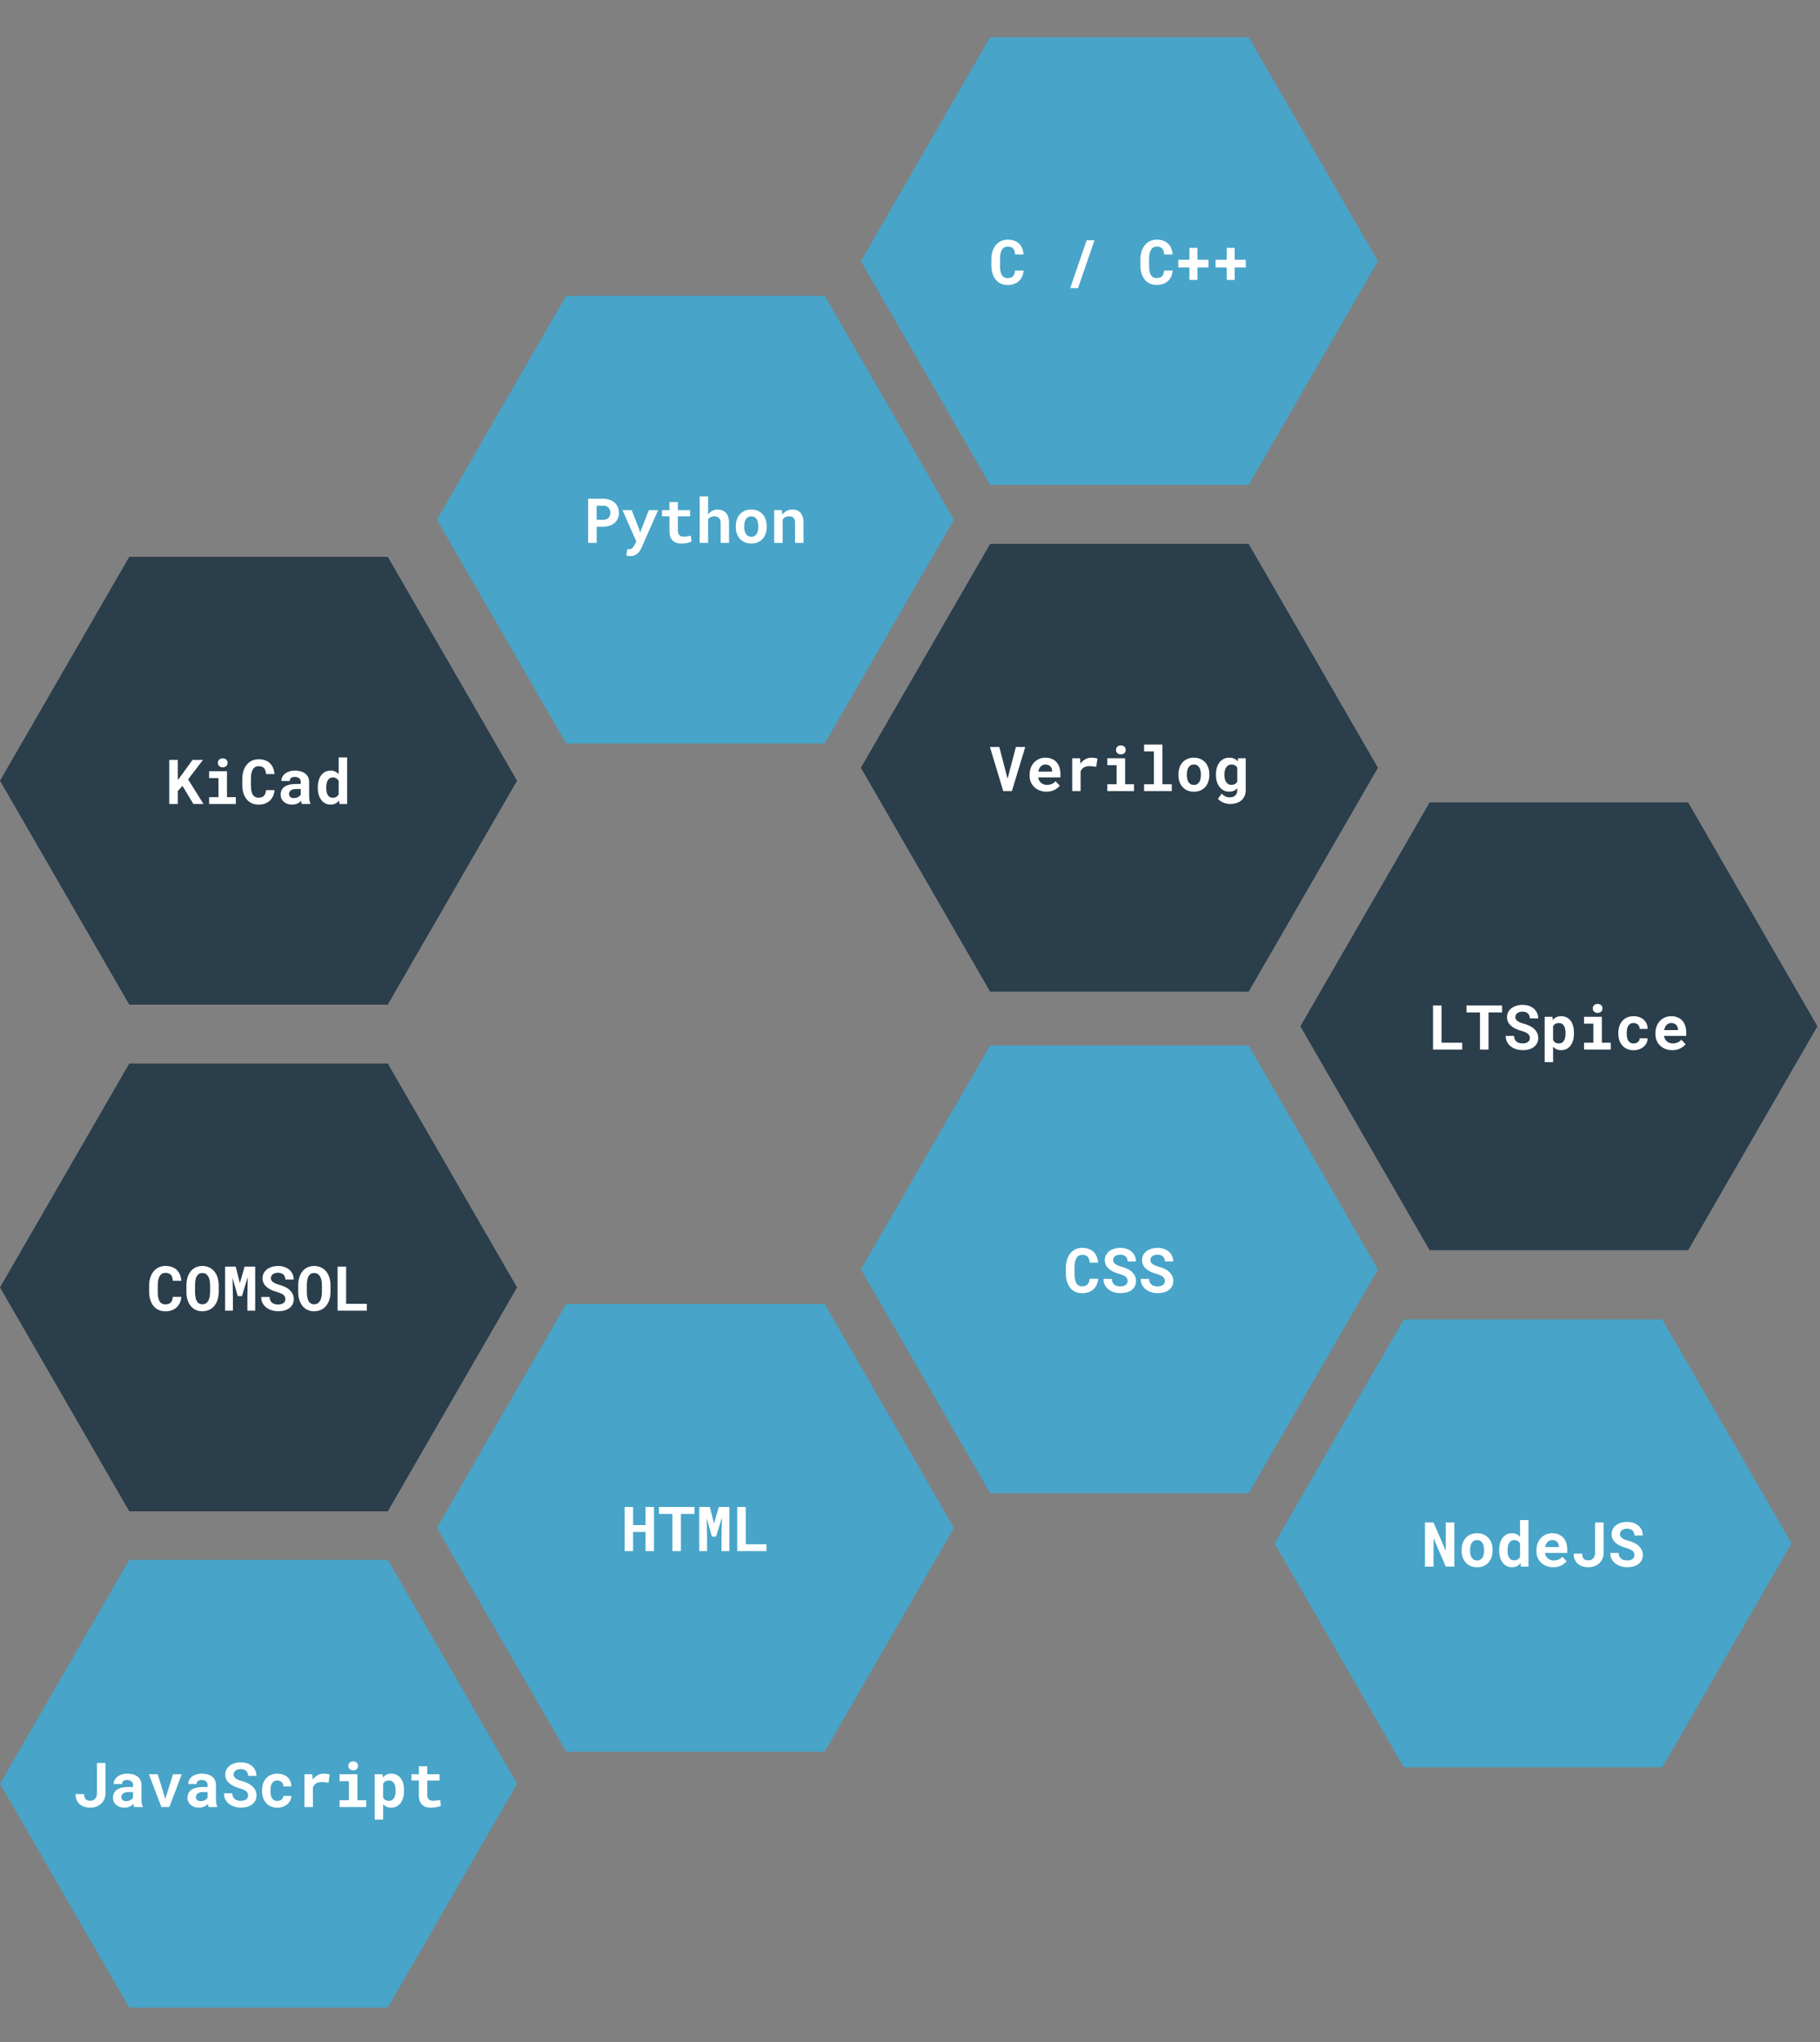 <svg width="352" height="395" viewBox="0 0 352 395" fill="none" xmlns="http://www.w3.org/2000/svg">
<rect x="0" y="0" width="352" height="395" fill="#808080" stroke="none"/>
<path d="M246.5 298.5L271.5 255.199L321.499 255.199L346.499 298.5L321.499 341.801L271.5 341.801L246.5 298.5Z" fill="#48A4C8"/>
<path d="M281.271 303V294.469H279.619L279.613 299.947L277.257 294.469H275.599V303H277.257V297.498L279.63 303H281.271ZM282.689 299.771V299.895C282.689 300.359 282.755 300.789 282.888 301.184C283.021 301.574 283.216 301.914 283.474 302.203C283.728 302.492 284.041 302.719 284.412 302.883C284.787 303.043 285.213 303.123 285.689 303.123C286.162 303.123 286.584 303.043 286.955 302.883C287.326 302.719 287.638 302.492 287.892 302.203C288.146 301.914 288.339 301.574 288.472 301.184C288.605 300.789 288.671 300.359 288.671 299.895V299.771C288.671 299.311 288.605 298.885 288.472 298.494C288.339 298.1 288.146 297.758 287.892 297.469C287.634 297.18 287.32 296.953 286.949 296.789C286.578 296.625 286.154 296.543 285.677 296.543C285.201 296.543 284.777 296.625 284.406 296.789C284.039 296.953 283.728 297.18 283.474 297.469C283.216 297.758 283.021 298.1 282.888 298.494C282.755 298.885 282.689 299.311 282.689 299.771ZM284.318 299.895V299.771C284.318 299.514 284.343 299.27 284.394 299.039C284.445 298.809 284.525 298.605 284.634 298.43C284.744 298.254 284.884 298.115 285.056 298.014C285.228 297.912 285.435 297.861 285.677 297.861C285.923 297.861 286.132 297.912 286.304 298.014C286.476 298.115 286.617 298.254 286.726 298.43C286.832 298.605 286.91 298.809 286.961 299.039C287.011 299.27 287.037 299.514 287.037 299.771V299.895C287.037 300.16 287.011 300.41 286.961 300.645C286.91 300.875 286.832 301.076 286.726 301.248C286.617 301.424 286.476 301.562 286.304 301.664C286.132 301.766 285.927 301.816 285.689 301.816C285.443 301.816 285.232 301.766 285.056 301.664C284.884 301.562 284.744 301.424 284.634 301.248C284.525 301.076 284.445 300.875 284.394 300.645C284.343 300.41 284.318 300.16 284.318 299.895ZM289.949 299.783V299.906C289.949 300.367 290.005 300.795 290.119 301.189C290.232 301.58 290.396 301.918 290.611 302.203C290.822 302.488 291.08 302.713 291.384 302.877C291.693 303.037 292.041 303.117 292.427 303.117C292.783 303.117 293.095 303.049 293.365 302.912C293.634 302.775 293.869 302.584 294.068 302.338L294.15 303H295.621V294H293.986V297.229C293.791 297.01 293.566 296.842 293.312 296.725C293.062 296.604 292.771 296.543 292.439 296.543C292.045 296.543 291.693 296.621 291.384 296.777C291.08 296.934 290.82 297.154 290.605 297.439C290.39 297.725 290.226 298.066 290.113 298.465C290.004 298.863 289.949 299.303 289.949 299.783ZM291.578 299.906V299.783C291.578 299.518 291.601 299.27 291.648 299.039C291.695 298.805 291.769 298.6 291.871 298.424C291.972 298.252 292.103 298.117 292.263 298.02C292.427 297.918 292.625 297.867 292.855 297.867C293.132 297.867 293.363 297.928 293.546 298.049C293.73 298.166 293.877 298.332 293.986 298.547V301.113C293.877 301.324 293.728 301.49 293.541 301.611C293.357 301.732 293.125 301.793 292.843 301.793C292.613 301.793 292.418 301.744 292.257 301.646C292.097 301.549 291.966 301.414 291.865 301.242C291.763 301.074 291.689 300.877 291.642 300.65C291.599 300.42 291.578 300.172 291.578 299.906ZM300.402 303.117C301.015 303.117 301.546 302.998 301.996 302.76C302.445 302.521 302.773 302.256 302.98 301.963L302.166 301.084C301.978 301.326 301.734 301.508 301.433 301.629C301.132 301.75 300.822 301.811 300.502 301.811C300.275 301.811 300.066 301.775 299.875 301.705C299.683 301.635 299.513 301.535 299.365 301.406C299.22 301.281 299.105 301.143 299.019 300.99C298.933 300.834 298.863 300.629 298.808 300.375V300.357H303.109V299.666C303.109 299.201 303.045 298.777 302.916 298.395C302.787 298.008 302.599 297.678 302.353 297.404C302.103 297.131 301.798 296.92 301.439 296.771C301.084 296.619 300.677 296.543 300.22 296.543C299.779 296.543 299.371 296.623 298.996 296.783C298.621 296.943 298.296 297.168 298.023 297.457C297.75 297.746 297.537 298.092 297.384 298.494C297.232 298.893 297.156 299.334 297.156 299.818V300.053C297.156 300.479 297.232 300.879 297.384 301.254C297.541 301.625 297.761 301.947 298.046 302.221C298.332 302.498 298.673 302.717 299.072 302.877C299.47 303.037 299.914 303.117 300.402 303.117ZM300.209 297.861C300.416 297.861 300.597 297.895 300.754 297.961C300.914 298.023 301.048 298.109 301.158 298.219C301.267 298.332 301.353 298.465 301.416 298.617C301.478 298.77 301.509 298.932 301.509 299.104V299.232H298.837C298.877 299.025 298.935 298.838 299.013 298.67C299.091 298.502 299.189 298.357 299.306 298.236C299.42 298.115 299.552 298.023 299.705 297.961C299.857 297.895 300.025 297.861 300.209 297.861ZM308.5 294.469V300.381C308.5 300.58 308.468 300.768 308.406 300.943C308.347 301.115 308.263 301.264 308.154 301.389C308.045 301.514 307.912 301.613 307.755 301.687C307.599 301.758 307.427 301.793 307.24 301.793C307.005 301.793 306.806 301.762 306.642 301.699C306.478 301.637 306.345 301.541 306.244 301.412C306.166 301.307 306.107 301.178 306.068 301.025C306.029 300.873 306.009 300.695 306.009 300.492H304.357C304.361 300.934 304.433 301.318 304.574 301.646C304.714 301.975 304.912 302.246 305.166 302.461C305.416 302.68 305.716 302.844 306.068 302.953C306.42 303.062 306.81 303.117 307.24 303.117C307.646 303.117 308.025 303.051 308.377 302.918C308.732 302.785 309.041 302.598 309.302 302.355C309.564 302.113 309.769 301.826 309.918 301.494C310.07 301.158 310.148 300.787 310.152 300.381L310.146 294.469H308.5ZM316.111 300.773C316.111 300.926 316.08 301.066 316.017 301.195C315.955 301.32 315.865 301.428 315.748 301.518C315.63 301.607 315.486 301.678 315.314 301.729C315.146 301.779 314.953 301.805 314.734 301.805C314.488 301.805 314.261 301.777 314.054 301.723C313.851 301.668 313.677 301.582 313.533 301.465C313.384 301.348 313.269 301.197 313.187 301.014C313.105 300.83 313.06 300.609 313.052 300.352H311.435C311.435 300.793 311.519 301.178 311.687 301.506C311.859 301.834 312.091 302.119 312.384 302.361C312.693 302.607 313.054 302.795 313.468 302.924C313.886 303.049 314.308 303.111 314.734 303.111C315.168 303.111 315.568 303.061 315.935 302.959C316.302 302.854 316.619 302.699 316.884 302.496C317.15 302.297 317.357 302.053 317.505 301.764C317.658 301.471 317.734 301.137 317.734 300.762C317.734 300.328 317.634 299.945 317.435 299.613C317.236 299.281 316.968 298.99 316.632 298.74C316.41 298.588 316.166 298.453 315.9 298.336C315.634 298.219 315.355 298.119 315.062 298.037C314.789 297.963 314.543 297.883 314.324 297.797C314.109 297.711 313.925 297.615 313.773 297.51C313.621 297.408 313.504 297.293 313.421 297.164C313.343 297.035 313.304 296.891 313.304 296.73C313.304 296.578 313.334 296.437 313.392 296.309C313.455 296.176 313.545 296.061 313.662 295.963C313.779 295.869 313.921 295.797 314.089 295.746C314.261 295.691 314.457 295.664 314.675 295.664C314.914 295.664 315.121 295.697 315.296 295.764C315.476 295.826 315.627 295.914 315.748 296.027C315.865 296.145 315.953 296.283 316.011 296.443C316.074 296.604 316.109 296.779 316.117 296.971H317.722C317.722 296.588 317.648 296.236 317.5 295.916C317.351 295.596 317.144 295.318 316.879 295.084C316.613 294.854 316.295 294.674 315.923 294.545C315.556 294.416 315.15 294.352 314.705 294.352C314.275 294.352 313.877 294.408 313.509 294.521C313.142 294.631 312.824 294.789 312.554 294.996C312.285 295.203 312.074 295.453 311.921 295.746C311.769 296.039 311.693 296.365 311.693 296.725C311.693 297.037 311.75 297.326 311.863 297.592C311.98 297.857 312.152 298.1 312.379 298.318C312.605 298.537 312.896 298.738 313.252 298.922C313.611 299.105 314.027 299.262 314.5 299.391C314.804 299.473 315.058 299.562 315.261 299.66C315.468 299.754 315.636 299.857 315.765 299.971C315.89 300.088 315.978 300.213 316.029 300.346C316.084 300.479 316.111 300.621 316.111 300.773Z" fill="white"/>
<path d="M166.5 245.5L191.5 202.199L241.499 202.199L266.499 245.5L241.499 288.801L191.5 288.801L166.5 245.5Z" fill="#48A4C8"/>
<path d="M212.379 247.328H210.733C210.717 247.586 210.674 247.807 210.604 247.99C210.534 248.174 210.438 248.324 210.317 248.441C210.196 248.559 210.049 248.645 209.877 248.699C209.706 248.754 209.512 248.781 209.297 248.781C209.137 248.781 208.991 248.764 208.858 248.729C208.729 248.689 208.612 248.631 208.506 248.553C208.409 248.482 208.321 248.395 208.243 248.289C208.168 248.184 208.104 248.062 208.049 247.926C207.971 247.727 207.913 247.494 207.874 247.229C207.838 246.959 207.821 246.654 207.821 246.314V245.154C207.821 244.904 207.832 244.672 207.856 244.457C207.879 244.238 207.916 244.039 207.967 243.859C208.034 243.629 208.122 243.428 208.231 243.256C208.344 243.08 208.481 242.945 208.641 242.852C208.735 242.797 208.836 242.756 208.946 242.729C209.059 242.701 209.18 242.687 209.309 242.687C209.551 242.687 209.758 242.721 209.93 242.787C210.106 242.85 210.252 242.943 210.37 243.068C210.483 243.197 210.569 243.357 210.627 243.549C210.69 243.74 210.729 243.963 210.745 244.217H212.385C212.346 243.771 212.252 243.371 212.104 243.016C211.956 242.66 211.752 242.359 211.495 242.113C211.237 241.867 210.924 241.678 210.557 241.545C210.194 241.412 209.778 241.346 209.309 241.346C208.993 241.346 208.696 241.387 208.418 241.469C208.145 241.547 207.893 241.66 207.663 241.809C207.405 241.984 207.174 242.199 206.971 242.453C206.768 242.707 206.604 242.996 206.479 243.32C206.37 243.586 206.288 243.875 206.233 244.187C206.178 244.496 206.151 244.822 206.151 245.166V246.314C206.151 246.682 206.18 247.029 206.239 247.357C206.301 247.686 206.389 247.986 206.502 248.26C206.62 248.533 206.762 248.783 206.93 249.01C207.102 249.236 207.297 249.43 207.516 249.59C207.754 249.762 208.022 249.895 208.319 249.988C208.62 250.078 208.946 250.123 209.297 250.123C209.743 250.123 210.149 250.059 210.516 249.93C210.883 249.797 211.2 249.609 211.465 249.367C211.731 249.125 211.942 248.832 212.098 248.488C212.258 248.145 212.352 247.758 212.379 247.328ZM218.092 247.773C218.092 247.926 218.061 248.066 217.999 248.195C217.936 248.32 217.846 248.428 217.729 248.518C217.612 248.607 217.467 248.678 217.295 248.729C217.127 248.779 216.934 248.805 216.715 248.805C216.469 248.805 216.243 248.777 216.036 248.723C215.832 248.668 215.659 248.582 215.514 248.465C215.366 248.348 215.25 248.197 215.168 248.014C215.086 247.83 215.041 247.609 215.034 247.352H213.416C213.416 247.793 213.5 248.178 213.668 248.506C213.84 248.834 214.073 249.119 214.366 249.361C214.674 249.607 215.036 249.795 215.45 249.924C215.868 250.049 216.29 250.111 216.715 250.111C217.149 250.111 217.549 250.061 217.916 249.959C218.284 249.854 218.6 249.699 218.866 249.496C219.131 249.297 219.338 249.053 219.487 248.764C219.639 248.471 219.715 248.137 219.715 247.762C219.715 247.328 219.616 246.945 219.416 246.613C219.217 246.281 218.95 245.99 218.614 245.74C218.391 245.588 218.147 245.453 217.881 245.336C217.616 245.219 217.336 245.119 217.043 245.037C216.77 244.963 216.524 244.883 216.305 244.797C216.09 244.711 215.907 244.615 215.754 244.51C215.602 244.408 215.485 244.293 215.403 244.164C215.325 244.035 215.286 243.891 215.286 243.73C215.286 243.578 215.315 243.437 215.374 243.309C215.436 243.176 215.526 243.061 215.643 242.963C215.76 242.869 215.903 242.797 216.071 242.746C216.243 242.691 216.438 242.664 216.657 242.664C216.895 242.664 217.102 242.697 217.278 242.764C217.457 242.826 217.608 242.914 217.729 243.027C217.846 243.145 217.934 243.283 217.993 243.443C218.055 243.604 218.09 243.779 218.098 243.971H219.704C219.704 243.588 219.629 243.236 219.481 242.916C219.332 242.596 219.125 242.318 218.86 242.084C218.594 241.854 218.276 241.674 217.905 241.545C217.538 241.416 217.131 241.352 216.686 241.352C216.256 241.352 215.858 241.408 215.491 241.521C215.124 241.631 214.805 241.789 214.536 241.996C214.266 242.203 214.055 242.453 213.903 242.746C213.75 243.039 213.674 243.365 213.674 243.725C213.674 244.037 213.731 244.326 213.844 244.592C213.961 244.857 214.133 245.1 214.36 245.318C214.586 245.537 214.877 245.738 215.233 245.922C215.592 246.105 216.008 246.262 216.481 246.391C216.786 246.473 217.04 246.562 217.243 246.66C217.45 246.754 217.618 246.857 217.747 246.971C217.872 247.088 217.959 247.213 218.01 247.346C218.065 247.479 218.092 247.621 218.092 247.773ZM225.299 247.773C225.299 247.926 225.268 248.066 225.206 248.195C225.143 248.32 225.053 248.428 224.936 248.518C224.819 248.607 224.674 248.678 224.502 248.729C224.334 248.779 224.141 248.805 223.922 248.805C223.676 248.805 223.45 248.777 223.243 248.723C223.04 248.668 222.866 248.582 222.721 248.465C222.573 248.348 222.457 248.197 222.375 248.014C222.293 247.83 222.249 247.609 222.241 247.352H220.624C220.624 247.793 220.707 248.178 220.875 248.506C221.047 248.834 221.28 249.119 221.573 249.361C221.881 249.607 222.243 249.795 222.657 249.924C223.075 250.049 223.497 250.111 223.922 250.111C224.356 250.111 224.756 250.061 225.124 249.959C225.491 249.854 225.807 249.699 226.073 249.496C226.338 249.297 226.545 249.053 226.694 248.764C226.846 248.471 226.922 248.137 226.922 247.762C226.922 247.328 226.823 246.945 226.624 246.613C226.424 246.281 226.157 245.99 225.821 245.74C225.598 245.588 225.354 245.453 225.088 245.336C224.823 245.219 224.543 245.119 224.25 245.037C223.977 244.963 223.731 244.883 223.512 244.797C223.297 244.711 223.114 244.615 222.961 244.51C222.809 244.408 222.692 244.293 222.61 244.164C222.532 244.035 222.493 243.891 222.493 243.73C222.493 243.578 222.522 243.437 222.581 243.309C222.643 243.176 222.733 243.061 222.85 242.963C222.967 242.869 223.11 242.797 223.278 242.746C223.45 242.691 223.645 242.664 223.864 242.664C224.102 242.664 224.309 242.697 224.485 242.764C224.665 242.826 224.815 242.914 224.936 243.027C225.053 243.145 225.141 243.283 225.2 243.443C225.262 243.604 225.297 243.779 225.305 243.971H226.911C226.911 243.588 226.836 243.236 226.688 242.916C226.54 242.596 226.332 242.318 226.067 242.084C225.801 241.854 225.483 241.674 225.112 241.545C224.745 241.416 224.338 241.352 223.893 241.352C223.463 241.352 223.065 241.408 222.698 241.521C222.331 241.631 222.012 241.789 221.743 241.996C221.473 242.203 221.262 242.453 221.11 242.746C220.957 243.039 220.881 243.365 220.881 243.725C220.881 244.037 220.938 244.326 221.051 244.592C221.168 244.857 221.34 245.1 221.567 245.318C221.793 245.537 222.084 245.738 222.44 245.922C222.799 246.105 223.215 246.262 223.688 246.391C223.993 246.473 224.247 246.562 224.45 246.66C224.657 246.754 224.825 246.857 224.954 246.971C225.079 247.088 225.166 247.213 225.217 247.346C225.272 247.479 225.299 247.621 225.299 247.773Z" fill="white"/>
<path d="M166.5 148.5L191.5 105.199L241.499 105.199L266.499 148.5L241.499 191.801L191.5 191.801L166.5 148.5Z" fill="#2A3E4C"/>
<path d="M194.034 153H195.709L198.293 144.469H196.477L195.024 150.035L194.866 150.615L194.719 150.041L193.272 144.469H191.456L194.034 153ZM202.383 153.117C202.997 153.117 203.528 152.998 203.977 152.76C204.426 152.522 204.754 152.256 204.961 151.963L204.147 151.084C203.959 151.326 203.715 151.508 203.415 151.629C203.114 151.75 202.803 151.811 202.483 151.811C202.256 151.811 202.047 151.775 201.856 151.705C201.665 151.635 201.495 151.535 201.346 151.406C201.202 151.281 201.086 151.143 201 150.99C200.915 150.834 200.844 150.629 200.79 150.375V150.357H205.09V149.666C205.09 149.201 205.026 148.777 204.897 148.395C204.768 148.008 204.581 147.678 204.334 147.404C204.084 147.131 203.78 146.92 203.42 146.772C203.065 146.619 202.659 146.543 202.202 146.543C201.76 146.543 201.352 146.623 200.977 146.783C200.602 146.943 200.278 147.168 200.004 147.457C199.731 147.746 199.518 148.092 199.366 148.494C199.213 148.893 199.137 149.334 199.137 149.818V150.053C199.137 150.479 199.213 150.879 199.366 151.254C199.522 151.625 199.743 151.947 200.028 152.221C200.313 152.498 200.655 152.717 201.053 152.877C201.452 153.037 201.895 153.117 202.383 153.117ZM202.19 147.861C202.397 147.861 202.579 147.895 202.735 147.961C202.895 148.023 203.03 148.109 203.139 148.219C203.249 148.332 203.334 148.465 203.397 148.617C203.459 148.77 203.491 148.932 203.491 149.104V149.232H200.819C200.858 149.025 200.916 148.838 200.995 148.67C201.073 148.502 201.17 148.357 201.288 148.236C201.401 148.115 201.534 148.023 201.686 147.961C201.838 147.895 202.006 147.861 202.19 147.861ZM211.067 146.543C210.641 146.543 210.249 146.647 209.889 146.854C209.53 147.057 209.221 147.338 208.963 147.697L208.952 147.557L208.887 146.66H207.37V153H208.999V149.191C209.073 149.012 209.166 148.856 209.28 148.723C209.393 148.59 209.53 148.481 209.69 148.395C209.823 148.32 209.973 148.266 210.141 148.231C210.313 148.191 210.504 148.172 210.715 148.172C210.918 148.172 211.131 148.186 211.354 148.213C211.581 148.236 211.801 148.273 212.016 148.324L212.256 146.701C212.127 146.662 211.957 146.627 211.747 146.596C211.54 146.561 211.313 146.543 211.067 146.543ZM214.155 146.66V147.99H215.959V151.676H214.155V153H219.323V151.676H217.606V146.66H214.155ZM215.842 145.037C215.842 145.162 215.864 145.279 215.907 145.389C215.954 145.494 216.018 145.584 216.1 145.658C216.182 145.736 216.28 145.797 216.393 145.84C216.51 145.883 216.639 145.904 216.78 145.904C217.069 145.904 217.297 145.824 217.465 145.664C217.637 145.5 217.723 145.291 217.723 145.037C217.723 144.783 217.637 144.576 217.465 144.416C217.297 144.252 217.069 144.17 216.78 144.17C216.639 144.17 216.51 144.191 216.393 144.234C216.28 144.277 216.182 144.336 216.1 144.41C216.018 144.488 215.954 144.582 215.907 144.691C215.864 144.797 215.842 144.912 215.842 145.037ZM221.268 144V145.33H223.166V151.676H221.268V153H226.629V151.676H224.813V144H221.268ZM227.913 149.772V149.895C227.913 150.359 227.979 150.789 228.112 151.184C228.245 151.574 228.44 151.914 228.698 152.203C228.952 152.492 229.264 152.719 229.635 152.883C230.01 153.043 230.436 153.123 230.913 153.123C231.385 153.123 231.807 153.043 232.178 152.883C232.549 152.719 232.862 152.492 233.116 152.203C233.37 151.914 233.563 151.574 233.696 151.184C233.829 150.789 233.895 150.359 233.895 149.895V149.772C233.895 149.311 233.829 148.885 233.696 148.494C233.563 148.1 233.37 147.758 233.116 147.469C232.858 147.18 232.543 146.953 232.172 146.789C231.801 146.625 231.377 146.543 230.901 146.543C230.424 146.543 230 146.625 229.629 146.789C229.262 146.953 228.952 147.18 228.698 147.469C228.44 147.758 228.245 148.1 228.112 148.494C227.979 148.885 227.913 149.311 227.913 149.772ZM229.541 149.895V149.772C229.541 149.514 229.567 149.27 229.618 149.039C229.668 148.809 229.748 148.606 229.858 148.43C229.967 148.254 230.108 148.115 230.28 148.014C230.452 147.912 230.659 147.861 230.901 147.861C231.147 147.861 231.356 147.912 231.528 148.014C231.7 148.115 231.84 148.254 231.95 148.43C232.055 148.606 232.133 148.809 232.184 149.039C232.235 149.27 232.26 149.514 232.26 149.772V149.895C232.26 150.16 232.235 150.41 232.184 150.645C232.133 150.875 232.055 151.076 231.95 151.248C231.84 151.424 231.7 151.563 231.528 151.664C231.356 151.766 231.151 151.816 230.913 151.816C230.666 151.816 230.456 151.766 230.28 151.664C230.108 151.563 229.967 151.424 229.858 151.248C229.748 151.076 229.668 150.875 229.618 150.645C229.567 150.41 229.541 150.16 229.541 149.895ZM235.178 149.783V149.906C235.178 150.367 235.237 150.795 235.354 151.19C235.475 151.58 235.647 151.918 235.87 152.203C236.092 152.488 236.36 152.713 236.672 152.877C236.989 153.037 237.344 153.117 237.739 153.117C237.938 153.117 238.123 153.096 238.295 153.053C238.471 153.01 238.631 152.949 238.776 152.871C238.873 152.816 238.965 152.754 239.051 152.684C239.137 152.613 239.219 152.535 239.297 152.449V152.813C239.297 153.027 239.266 153.221 239.204 153.393C239.145 153.565 239.059 153.709 238.946 153.826C238.821 153.955 238.665 154.053 238.477 154.119C238.293 154.186 238.082 154.219 237.844 154.219C237.696 154.219 237.551 154.203 237.411 154.172C237.274 154.145 237.141 154.102 237.012 154.043C236.879 153.984 236.752 153.908 236.631 153.815C236.51 153.725 236.397 153.619 236.291 153.498L235.559 154.488C235.696 154.664 235.86 154.815 236.051 154.94C236.243 155.068 236.446 155.174 236.661 155.256C236.875 155.338 237.092 155.398 237.311 155.438C237.53 155.477 237.735 155.496 237.926 155.496C238.372 155.496 238.778 155.436 239.145 155.315C239.516 155.197 239.834 155.023 240.1 154.793C240.362 154.563 240.565 154.279 240.709 153.943C240.858 153.607 240.932 153.225 240.932 152.795V146.66H239.45L239.385 147.264C239.307 147.166 239.221 147.078 239.127 147C239.034 146.918 238.932 146.848 238.823 146.789C238.678 146.707 238.516 146.647 238.336 146.607C238.161 146.565 237.965 146.543 237.75 146.543C237.352 146.543 236.995 146.621 236.678 146.777C236.362 146.934 236.092 147.154 235.87 147.44C235.647 147.725 235.475 148.066 235.354 148.465C235.237 148.863 235.178 149.303 235.178 149.783ZM236.813 149.906V149.783C236.813 149.518 236.84 149.27 236.895 149.039C236.95 148.805 237.034 148.6 237.147 148.424C237.256 148.252 237.395 148.117 237.563 148.02C237.731 147.918 237.93 147.867 238.161 147.867C238.286 147.867 238.401 147.879 238.506 147.902C238.616 147.926 238.715 147.959 238.805 148.002C238.911 148.053 239.004 148.119 239.086 148.201C239.168 148.283 239.239 148.379 239.297 148.488V151.172C239.243 151.27 239.178 151.357 239.104 151.436C239.03 151.514 238.944 151.58 238.846 151.635C238.752 151.686 238.647 151.725 238.53 151.752C238.416 151.779 238.29 151.793 238.149 151.793C237.918 151.793 237.719 151.744 237.551 151.647C237.383 151.549 237.245 151.414 237.135 151.242C237.026 151.074 236.944 150.877 236.889 150.65C236.838 150.42 236.813 150.172 236.813 149.906Z" fill="white"/>
<path d="M251.5 198.5L276.5 155.199L326.499 155.199L351.499 198.5L326.499 241.801L276.5 241.801L251.5 198.5Z" fill="#2A3E4C"/>
<path d="M278.806 201.67V194.469H277.154V203H282.802V201.67H278.806ZM290.519 195.811V194.469H283.64V195.811H286.236V203H287.888V195.811H290.519ZM295.886 200.773C295.886 200.926 295.855 201.066 295.793 201.195C295.73 201.32 295.64 201.428 295.523 201.518C295.406 201.607 295.261 201.678 295.089 201.729C294.921 201.779 294.728 201.805 294.509 201.805C294.263 201.805 294.037 201.777 293.83 201.723C293.627 201.668 293.453 201.582 293.308 201.465C293.16 201.348 293.045 201.197 292.963 201.014C292.88 200.83 292.836 200.609 292.828 200.352H291.211C291.211 200.793 291.295 201.178 291.463 201.506C291.634 201.834 291.867 202.119 292.16 202.361C292.468 202.607 292.83 202.795 293.244 202.924C293.662 203.049 294.084 203.111 294.509 203.111C294.943 203.111 295.343 203.061 295.711 202.959C296.078 202.854 296.394 202.699 296.66 202.496C296.925 202.297 297.132 202.053 297.281 201.764C297.433 201.471 297.509 201.137 297.509 200.762C297.509 200.328 297.41 199.945 297.211 199.613C297.011 199.281 296.744 198.99 296.408 198.74C296.185 198.588 295.941 198.453 295.675 198.336C295.41 198.219 295.13 198.119 294.838 198.037C294.564 197.963 294.318 197.883 294.099 197.797C293.884 197.711 293.701 197.615 293.548 197.51C293.396 197.408 293.279 197.293 293.197 197.164C293.119 197.035 293.08 196.891 293.08 196.73C293.08 196.578 293.109 196.437 293.168 196.309C293.23 196.176 293.32 196.061 293.437 195.963C293.554 195.869 293.697 195.797 293.865 195.746C294.037 195.691 294.232 195.664 294.451 195.664C294.689 195.664 294.896 195.697 295.072 195.764C295.252 195.826 295.402 195.914 295.523 196.027C295.64 196.145 295.728 196.283 295.787 196.443C295.849 196.604 295.884 196.779 295.892 196.971H297.498C297.498 196.588 297.423 196.236 297.275 195.916C297.127 195.596 296.92 195.318 296.654 195.084C296.388 194.854 296.07 194.674 295.699 194.545C295.332 194.416 294.925 194.352 294.48 194.352C294.05 194.352 293.652 194.408 293.285 194.521C292.918 194.631 292.599 194.789 292.33 194.996C292.06 195.203 291.849 195.453 291.697 195.746C291.545 196.039 291.468 196.365 291.468 196.725C291.468 197.037 291.525 197.326 291.638 197.592C291.755 197.857 291.927 198.1 292.154 198.318C292.38 198.537 292.671 198.738 293.027 198.922C293.386 199.105 293.802 199.262 294.275 199.391C294.58 199.473 294.834 199.562 295.037 199.66C295.244 199.754 295.412 199.857 295.541 199.971C295.666 200.088 295.754 200.213 295.804 200.346C295.859 200.479 295.886 200.621 295.886 200.773ZM298.746 205.437H300.375V202.449C300.449 202.531 300.527 202.605 300.609 202.672C300.691 202.738 300.777 202.799 300.867 202.854C301.019 202.939 301.183 203.004 301.359 203.047C301.539 203.094 301.734 203.117 301.945 203.117C302.343 203.117 302.697 203.035 303.005 202.871C303.314 202.707 303.574 202.48 303.785 202.191C303.992 201.906 304.148 201.566 304.254 201.172C304.363 200.777 304.418 200.35 304.418 199.889V199.766C304.418 199.285 304.363 198.848 304.254 198.453C304.148 198.055 303.99 197.713 303.779 197.428C303.568 197.146 303.308 196.93 303 196.777C302.691 196.621 302.336 196.543 301.933 196.543C301.738 196.543 301.554 196.564 301.382 196.607C301.214 196.646 301.06 196.703 300.92 196.777C300.802 196.84 300.693 196.914 300.591 197C300.49 197.082 300.396 197.176 300.31 197.281L300.252 196.66H298.746V205.437ZM302.789 199.766V199.889C302.789 200.15 302.765 200.398 302.718 200.633C302.671 200.863 302.597 201.066 302.496 201.242C302.394 201.418 302.261 201.557 302.097 201.658C301.937 201.76 301.742 201.811 301.511 201.811C301.367 201.811 301.236 201.797 301.119 201.77C301.002 201.738 300.898 201.695 300.808 201.641C300.714 201.582 300.63 201.512 300.556 201.43C300.486 201.348 300.425 201.256 300.375 201.154V198.506C300.429 198.396 300.494 198.301 300.568 198.219C300.646 198.137 300.736 198.068 300.837 198.014C300.927 197.967 301.027 197.932 301.136 197.908C301.246 197.881 301.367 197.867 301.5 197.867C301.73 197.867 301.925 197.916 302.086 198.014C302.25 198.111 302.384 198.244 302.49 198.412C302.591 198.584 302.666 198.787 302.712 199.021C302.763 199.252 302.789 199.5 302.789 199.766ZM306.363 196.66V197.99H308.168V201.676H306.363V203H311.531V201.676H309.814V196.66H306.363ZM308.05 195.037C308.05 195.162 308.072 195.279 308.115 195.389C308.162 195.494 308.226 195.584 308.308 195.658C308.39 195.736 308.488 195.797 308.601 195.84C308.718 195.883 308.847 195.904 308.988 195.904C309.277 195.904 309.505 195.824 309.673 195.664C309.845 195.5 309.931 195.291 309.931 195.037C309.931 194.783 309.845 194.576 309.673 194.416C309.505 194.252 309.277 194.17 308.988 194.17C308.847 194.17 308.718 194.191 308.601 194.234C308.488 194.277 308.39 194.336 308.308 194.41C308.226 194.488 308.162 194.582 308.115 194.691C308.072 194.797 308.05 194.912 308.05 195.037ZM315.943 201.816C315.681 201.816 315.464 201.764 315.293 201.658C315.125 201.553 314.992 201.412 314.894 201.236C314.793 201.064 314.722 200.865 314.683 200.639C314.644 200.408 314.625 200.17 314.625 199.924V199.748C314.625 199.506 314.644 199.271 314.683 199.045C314.726 198.818 314.798 198.617 314.9 198.441C314.998 198.266 315.13 198.125 315.298 198.02C315.466 197.914 315.679 197.861 315.937 197.861C316.113 197.861 316.275 197.893 316.423 197.955C316.572 198.014 316.699 198.094 316.804 198.195C316.91 198.297 316.99 198.418 317.045 198.559C317.099 198.699 317.123 198.848 317.115 199.004H318.65C318.658 198.629 318.595 198.291 318.462 197.99C318.33 197.686 318.144 197.426 317.906 197.211C317.664 197 317.377 196.836 317.045 196.719C316.712 196.602 316.351 196.543 315.961 196.543C315.472 196.543 315.043 196.627 314.671 196.795C314.304 196.963 313.996 197.191 313.746 197.48C313.496 197.77 313.308 198.109 313.183 198.5C313.058 198.887 312.996 199.303 312.996 199.748V199.924C312.996 200.369 313.058 200.787 313.183 201.178C313.312 201.564 313.502 201.902 313.752 202.191C313.998 202.48 314.306 202.709 314.677 202.877C315.048 203.041 315.48 203.123 315.972 203.123C316.336 203.123 316.679 203.066 317.004 202.953C317.332 202.836 317.619 202.676 317.865 202.473C318.111 202.27 318.304 202.027 318.445 201.746C318.589 201.465 318.658 201.16 318.65 200.832H317.115C317.123 200.98 317.095 201.115 317.033 201.236C316.974 201.357 316.89 201.461 316.781 201.547C316.671 201.633 316.545 201.699 316.4 201.746C316.255 201.793 316.103 201.816 315.943 201.816ZM323.42 203.117C324.033 203.117 324.564 202.998 325.013 202.76C325.462 202.521 325.791 202.256 325.998 201.963L325.183 201.084C324.996 201.326 324.752 201.508 324.451 201.629C324.15 201.75 323.839 201.811 323.519 201.811C323.293 201.811 323.084 201.775 322.892 201.705C322.701 201.635 322.531 201.535 322.382 201.406C322.238 201.281 322.123 201.143 322.037 200.99C321.951 200.834 321.88 200.629 321.826 200.375V200.357H326.127V199.666C326.127 199.201 326.062 198.777 325.933 198.395C325.804 198.008 325.617 197.678 325.371 197.404C325.121 197.131 324.816 196.92 324.457 196.771C324.101 196.619 323.695 196.543 323.238 196.543C322.796 196.543 322.388 196.623 322.013 196.783C321.638 196.943 321.314 197.168 321.041 197.457C320.767 197.746 320.554 198.092 320.402 198.494C320.25 198.893 320.173 199.334 320.173 199.818V200.053C320.173 200.479 320.25 200.879 320.402 201.254C320.558 201.625 320.779 201.947 321.064 202.221C321.349 202.498 321.691 202.717 322.089 202.877C322.488 203.037 322.931 203.117 323.42 203.117ZM323.226 197.861C323.433 197.861 323.615 197.895 323.771 197.961C323.931 198.023 324.066 198.109 324.175 198.219C324.285 198.332 324.371 198.465 324.433 198.617C324.496 198.77 324.527 198.932 324.527 199.104V199.232H321.855C321.894 199.025 321.953 198.838 322.031 198.67C322.109 198.502 322.207 198.357 322.324 198.236C322.437 198.115 322.57 198.023 322.722 197.961C322.875 197.895 323.043 197.861 323.226 197.861Z" fill="white"/>
<path d="M84.499 100.5L109.5 57.199L159.499 57.199L184.499 100.5L159.499 143.801L109.5 143.801L84.499 100.5Z" fill="#48A4C8"/>
<path d="M115.397 101.871H116.668C117.133 101.871 117.553 101.805 117.928 101.672C118.303 101.539 118.624 101.354 118.889 101.115C119.151 100.881 119.352 100.602 119.493 100.277C119.637 99.953 119.709 99.6 119.709 99.217C119.709 98.807 119.637 98.434 119.493 98.098C119.352 97.762 119.151 97.473 118.889 97.231C118.624 96.992 118.303 96.807 117.928 96.674C117.553 96.537 117.133 96.469 116.668 96.469H113.75V105H115.397V101.871ZM115.397 100.535V97.805H116.668C116.903 97.805 117.106 97.842 117.278 97.916C117.45 97.99 117.594 98.092 117.711 98.221C117.825 98.35 117.909 98.5 117.963 98.672C118.022 98.844 118.051 99.029 118.051 99.229C118.051 99.4 118.022 99.567 117.963 99.727C117.909 99.883 117.825 100.022 117.711 100.143C117.594 100.264 117.45 100.359 117.278 100.43C117.106 100.5 116.903 100.535 116.668 100.535H115.397ZM121.913 107.561C122.241 107.561 122.524 107.506 122.762 107.397C123.004 107.287 123.209 107.152 123.377 106.992C123.545 106.832 123.684 106.658 123.793 106.471C123.907 106.283 123.999 106.109 124.069 105.949L127.286 98.66H125.487L124.04 102.387L123.799 103.02L123.624 102.375L122.17 98.66H120.389L123.073 104.731L122.698 105.428C122.651 105.514 122.61 105.58 122.575 105.627C122.543 105.674 122.493 105.744 122.422 105.838C122.352 105.932 122.266 106.018 122.165 106.096C122.067 106.178 121.954 106.219 121.825 106.219C121.762 106.219 121.678 106.215 121.573 106.207C121.471 106.203 121.387 106.201 121.321 106.201L121.122 107.443C121.262 107.482 121.389 107.512 121.502 107.531C121.62 107.551 121.756 107.561 121.913 107.561ZM131.106 97.108H129.477V98.66H128.03V99.861H129.477V102.744C129.477 103.162 129.532 103.522 129.641 103.822C129.75 104.119 129.907 104.363 130.11 104.555C130.309 104.75 130.549 104.895 130.831 104.988C131.116 105.078 131.432 105.123 131.78 105.123C131.959 105.123 132.141 105.113 132.325 105.094C132.512 105.078 132.692 105.055 132.864 105.023C133.036 104.992 133.198 104.953 133.35 104.906C133.502 104.856 133.635 104.797 133.749 104.731L133.59 103.611C133.516 103.631 133.426 103.65 133.321 103.67C133.219 103.69 133.11 103.707 132.993 103.723C132.872 103.742 132.745 103.758 132.612 103.77C132.483 103.781 132.356 103.787 132.231 103.787C132.059 103.787 131.903 103.768 131.762 103.729C131.625 103.69 131.508 103.623 131.411 103.529C131.313 103.44 131.237 103.318 131.182 103.166C131.131 103.01 131.106 102.816 131.106 102.586V99.861H133.473V98.66H131.106V97.108ZM136.954 99.533V96H135.325V105H136.954V100.424C137.016 100.342 137.084 100.268 137.159 100.201C137.237 100.135 137.323 100.078 137.416 100.031C137.518 99.977 137.631 99.936 137.756 99.908C137.881 99.881 138.016 99.867 138.161 99.867C138.348 99.867 138.516 99.893 138.665 99.943C138.813 99.99 138.94 100.065 139.045 100.166C139.151 100.268 139.231 100.4 139.286 100.565C139.344 100.729 139.374 100.924 139.374 101.15V105H141.002V101.162C141.002 100.697 140.946 100.301 140.832 99.973C140.723 99.641 140.569 99.369 140.37 99.158C140.17 98.947 139.932 98.793 139.655 98.695C139.377 98.594 139.073 98.543 138.741 98.543C138.514 98.543 138.299 98.576 138.096 98.643C137.893 98.709 137.707 98.803 137.54 98.924C137.43 99.002 137.325 99.094 137.223 99.199C137.125 99.301 137.036 99.412 136.954 99.533ZM142.309 101.772V101.895C142.309 102.359 142.375 102.789 142.508 103.184C142.641 103.574 142.836 103.914 143.094 104.203C143.348 104.492 143.661 104.719 144.032 104.883C144.407 105.043 144.832 105.123 145.309 105.123C145.782 105.123 146.204 105.043 146.575 104.883C146.946 104.719 147.258 104.492 147.512 104.203C147.766 103.914 147.959 103.574 148.092 103.184C148.225 102.789 148.291 102.359 148.291 101.895V101.772C148.291 101.311 148.225 100.885 148.092 100.494C147.959 100.1 147.766 99.758 147.512 99.469C147.254 99.18 146.94 98.953 146.569 98.789C146.198 98.625 145.774 98.543 145.297 98.543C144.821 98.543 144.397 98.625 144.026 98.789C143.659 98.953 143.348 99.18 143.094 99.469C142.836 99.758 142.641 100.1 142.508 100.494C142.375 100.885 142.309 101.311 142.309 101.772ZM143.938 101.895V101.772C143.938 101.514 143.963 101.27 144.014 101.039C144.065 100.809 144.145 100.606 144.254 100.43C144.364 100.254 144.504 100.115 144.676 100.014C144.848 99.912 145.055 99.861 145.297 99.861C145.543 99.861 145.752 99.912 145.924 100.014C146.096 100.115 146.237 100.254 146.346 100.43C146.452 100.606 146.53 100.809 146.581 101.039C146.631 101.27 146.657 101.514 146.657 101.772V101.895C146.657 102.16 146.631 102.41 146.581 102.645C146.53 102.875 146.452 103.076 146.346 103.248C146.237 103.424 146.096 103.563 145.924 103.664C145.752 103.766 145.547 103.816 145.309 103.816C145.063 103.816 144.852 103.766 144.676 103.664C144.504 103.563 144.364 103.424 144.254 103.248C144.145 103.076 144.065 102.875 144.014 102.645C143.963 102.41 143.938 102.16 143.938 101.895ZM149.739 105H151.373V100.494C151.428 100.408 151.489 100.33 151.555 100.26C151.622 100.19 151.696 100.129 151.778 100.078C151.879 100.008 151.995 99.955 152.123 99.92C152.256 99.885 152.401 99.867 152.557 99.867C152.745 99.867 152.913 99.887 153.061 99.926C153.209 99.961 153.336 100.025 153.442 100.119C153.547 100.213 153.627 100.342 153.682 100.506C153.741 100.666 153.77 100.871 153.77 101.121V105H155.399V101.098C155.399 100.637 155.344 100.246 155.235 99.926C155.129 99.602 154.981 99.336 154.79 99.129C154.594 98.926 154.364 98.777 154.098 98.684C153.832 98.59 153.54 98.543 153.219 98.543C152.969 98.543 152.733 98.578 152.51 98.648C152.288 98.719 152.082 98.82 151.895 98.953C151.786 99.031 151.682 99.119 151.584 99.217C151.487 99.314 151.397 99.422 151.315 99.539L151.215 98.66H149.739V105Z" fill="white"/>
<path d="M166.5 50.5L191.5 7.199L241.499 7.199L266.499 50.5L241.499 93.801L191.5 93.801L166.5 50.5Z" fill="#48A4C8"/>
<path d="M197.965 52.328H196.319C196.303 52.586 196.26 52.807 196.19 52.99C196.12 53.174 196.024 53.324 195.903 53.441C195.782 53.559 195.635 53.645 195.463 53.699C195.291 53.754 195.098 53.781 194.883 53.781C194.723 53.781 194.577 53.764 194.444 53.729C194.315 53.69 194.198 53.631 194.092 53.553C193.995 53.483 193.907 53.395 193.829 53.289C193.754 53.184 193.69 53.063 193.635 52.926C193.557 52.727 193.499 52.494 193.459 52.229C193.424 51.959 193.407 51.654 193.407 51.315V50.154C193.407 49.904 193.418 49.672 193.442 49.457C193.465 49.238 193.502 49.039 193.553 48.859C193.62 48.629 193.708 48.428 193.817 48.256C193.93 48.08 194.067 47.945 194.227 47.852C194.321 47.797 194.422 47.756 194.532 47.729C194.645 47.701 194.766 47.688 194.895 47.688C195.137 47.688 195.344 47.721 195.516 47.787C195.692 47.85 195.838 47.943 195.956 48.068C196.069 48.197 196.155 48.358 196.213 48.549C196.276 48.74 196.315 48.963 196.331 49.217H197.971C197.932 48.772 197.838 48.371 197.69 48.016C197.541 47.66 197.338 47.359 197.081 47.113C196.823 46.867 196.51 46.678 196.143 46.545C195.78 46.412 195.364 46.346 194.895 46.346C194.579 46.346 194.282 46.387 194.004 46.469C193.731 46.547 193.479 46.66 193.249 46.809C192.991 46.984 192.76 47.199 192.557 47.453C192.354 47.707 192.19 47.996 192.065 48.32C191.956 48.586 191.874 48.875 191.819 49.188C191.764 49.496 191.737 49.822 191.737 50.166V51.315C191.737 51.682 191.766 52.029 191.825 52.358C191.887 52.686 191.975 52.986 192.088 53.26C192.206 53.533 192.348 53.783 192.516 54.01C192.688 54.236 192.883 54.43 193.102 54.59C193.34 54.762 193.608 54.895 193.905 54.988C194.206 55.078 194.532 55.123 194.883 55.123C195.329 55.123 195.735 55.059 196.102 54.93C196.469 54.797 196.786 54.609 197.051 54.367C197.317 54.125 197.528 53.832 197.684 53.488C197.844 53.145 197.938 52.758 197.965 52.328ZM208.495 55.733L211.688 46.469H210.17L206.977 55.733H208.495ZM226.793 52.328H225.147C225.131 52.586 225.088 52.807 225.018 52.99C224.948 53.174 224.852 53.324 224.731 53.441C224.61 53.559 224.463 53.645 224.291 53.699C224.12 53.754 223.926 53.781 223.711 53.781C223.551 53.781 223.405 53.764 223.272 53.729C223.143 53.69 223.026 53.631 222.92 53.553C222.823 53.483 222.735 53.395 222.657 53.289C222.582 53.184 222.518 53.063 222.463 52.926C222.385 52.727 222.327 52.494 222.288 52.229C222.252 51.959 222.235 51.654 222.235 51.315V50.154C222.235 49.904 222.247 49.672 222.27 49.457C222.293 49.238 222.331 49.039 222.381 48.859C222.448 48.629 222.536 48.428 222.645 48.256C222.758 48.08 222.895 47.945 223.055 47.852C223.149 47.797 223.25 47.756 223.36 47.729C223.473 47.701 223.594 47.688 223.723 47.688C223.965 47.688 224.172 47.721 224.344 47.787C224.52 47.85 224.666 47.943 224.784 48.068C224.897 48.197 224.983 48.358 225.041 48.549C225.104 48.74 225.143 48.963 225.159 49.217H226.799C226.76 48.772 226.666 48.371 226.518 48.016C226.37 47.66 226.166 47.359 225.909 47.113C225.651 46.867 225.338 46.678 224.971 46.545C224.608 46.412 224.192 46.346 223.723 46.346C223.407 46.346 223.11 46.387 222.832 46.469C222.559 46.547 222.307 46.66 222.077 46.809C221.819 46.984 221.588 47.199 221.385 47.453C221.182 47.707 221.018 47.996 220.893 48.32C220.784 48.586 220.702 48.875 220.647 49.188C220.592 49.496 220.565 49.822 220.565 50.166V51.315C220.565 51.682 220.594 52.029 220.653 52.358C220.715 52.686 220.803 52.986 220.916 53.26C221.034 53.533 221.176 53.783 221.344 54.01C221.516 54.236 221.711 54.43 221.93 54.59C222.168 54.762 222.436 54.895 222.733 54.988C223.034 55.078 223.36 55.123 223.711 55.123C224.157 55.123 224.563 55.059 224.93 54.93C225.297 54.797 225.614 54.609 225.879 54.367C226.145 54.125 226.356 53.832 226.512 53.488C226.672 53.145 226.766 52.758 226.793 52.328ZM231.592 50.242V47.934H230.04V50.242H227.889V51.73H230.04V54.145H231.592V51.73H233.737V50.242H231.592ZM238.799 50.242V47.934H237.247V50.242H235.096V51.73H237.247V54.145H238.799V51.73H240.944V50.242H238.799Z" fill="white"/>
<path d="M84.499 295.5L109.5 252.199L159.499 252.199L184.499 295.5L159.499 338.801L109.5 338.801L84.499 295.5Z" fill="#48A4C8"/>
<path d="M126.483 300V291.469H124.854V294.967H122.44V291.469H120.805V300H122.44V296.303H124.854V300H126.483ZM134.329 292.811V291.469H127.45V292.811H130.045V300H131.698V292.811H134.329ZM137.288 291.469H135.243V300H136.754V297.475L136.684 293.643L137.686 297.187H138.5L139.62 293.484L139.549 297.475V300H141.061V291.469H139.016L138.096 294.674L137.288 291.469ZM144.237 298.67V291.469H142.584V300H148.233V298.67H144.237Z" fill="white"/>
<path d="M0 249L25 205.699L75 205.699L100 249L75 292.301L25 292.301L0 249Z" fill="#2A3E4C"/>
<path d="M35.069 250.828H33.423C33.407 251.086 33.364 251.307 33.294 251.49C33.224 251.674 33.128 251.824 33.007 251.941C32.886 252.059 32.739 252.145 32.567 252.199C32.395 252.254 32.202 252.281 31.987 252.281C31.827 252.281 31.681 252.264 31.548 252.229C31.419 252.189 31.302 252.131 31.196 252.053C31.099 251.982 31.011 251.895 30.933 251.789C30.858 251.684 30.794 251.562 30.739 251.426C30.661 251.227 30.602 250.994 30.564 250.729C30.528 250.459 30.511 250.154 30.511 249.814V248.654C30.511 248.404 30.522 248.172 30.546 247.957C30.569 247.738 30.606 247.539 30.657 247.359C30.724 247.129 30.811 246.928 30.921 246.756C31.034 246.58 31.171 246.445 31.331 246.352C31.425 246.297 31.526 246.256 31.636 246.229C31.749 246.201 31.87 246.187 31.999 246.187C32.241 246.187 32.448 246.221 32.62 246.287C32.796 246.35 32.942 246.443 33.06 246.568C33.173 246.697 33.259 246.857 33.317 247.049C33.38 247.24 33.419 247.463 33.435 247.717H35.075C35.036 247.271 34.942 246.871 34.794 246.516C34.645 246.16 34.442 245.859 34.185 245.613C33.927 245.367 33.614 245.178 33.247 245.045C32.884 244.912 32.468 244.846 31.999 244.846C31.683 244.846 31.386 244.887 31.108 244.969C30.835 245.047 30.583 245.16 30.352 245.309C30.095 245.484 29.864 245.699 29.661 245.953C29.458 246.207 29.294 246.496 29.169 246.82C29.06 247.086 28.977 247.375 28.923 247.687C28.868 247.996 28.841 248.322 28.841 248.666V249.814C28.841 250.182 28.87 250.529 28.929 250.857C28.991 251.186 29.079 251.486 29.192 251.76C29.31 252.033 29.452 252.283 29.62 252.51C29.792 252.736 29.987 252.93 30.206 253.09C30.444 253.262 30.712 253.395 31.009 253.488C31.31 253.578 31.636 253.623 31.987 253.623C32.433 253.623 32.839 253.559 33.206 253.43C33.573 253.297 33.89 253.109 34.155 252.867C34.421 252.625 34.632 252.332 34.788 251.988C34.948 251.645 35.042 251.258 35.069 250.828ZM42.306 249.861V248.619C42.306 248.232 42.269 247.867 42.194 247.523C42.124 247.18 42.02 246.863 41.884 246.574C41.759 246.32 41.608 246.088 41.433 245.877C41.261 245.666 41.059 245.486 40.829 245.338C40.599 245.182 40.339 245.062 40.05 244.98C39.765 244.895 39.458 244.852 39.13 244.852C38.806 244.852 38.505 244.893 38.227 244.975C37.95 245.057 37.7 245.174 37.477 245.326C37.251 245.482 37.05 245.67 36.874 245.889C36.702 246.107 36.556 246.352 36.435 246.621C36.31 246.906 36.214 247.217 36.147 247.553C36.085 247.889 36.054 248.244 36.054 248.619V249.861C36.054 250.213 36.081 250.547 36.136 250.863C36.194 251.18 36.278 251.473 36.388 251.742C36.509 252.035 36.659 252.299 36.839 252.533C37.019 252.764 37.222 252.961 37.448 253.125C37.679 253.281 37.935 253.402 38.216 253.488C38.497 253.574 38.804 253.617 39.136 253.617C39.448 253.617 39.739 253.578 40.009 253.5C40.282 253.426 40.532 253.32 40.759 253.184C41.009 253.027 41.231 252.832 41.427 252.598C41.622 252.363 41.786 252.105 41.919 251.824C42.044 251.543 42.14 251.238 42.206 250.91C42.272 250.578 42.306 250.229 42.306 249.861ZM40.636 248.607V249.861C40.636 250.072 40.624 250.275 40.601 250.471C40.581 250.666 40.55 250.846 40.507 251.01C40.452 251.221 40.378 251.41 40.284 251.578C40.194 251.742 40.083 251.879 39.95 251.988C39.845 252.078 39.724 252.146 39.587 252.193C39.45 252.24 39.3 252.264 39.136 252.264C38.964 252.264 38.81 252.238 38.673 252.187C38.54 252.137 38.421 252.064 38.315 251.971C38.202 251.865 38.102 251.729 38.017 251.561C37.935 251.389 37.872 251.199 37.829 250.992C37.79 250.828 37.763 250.65 37.747 250.459C37.731 250.268 37.724 250.068 37.724 249.861V248.607C37.724 248.389 37.731 248.18 37.747 247.98C37.767 247.781 37.796 247.598 37.835 247.43C37.886 247.211 37.956 247.02 38.046 246.855C38.14 246.691 38.253 246.555 38.386 246.445C38.483 246.371 38.593 246.314 38.714 246.275C38.839 246.236 38.977 246.217 39.13 246.217C39.29 246.217 39.435 246.238 39.563 246.281C39.696 246.324 39.815 246.385 39.921 246.463C40.054 246.568 40.169 246.705 40.267 246.873C40.364 247.037 40.442 247.225 40.501 247.436C40.548 247.604 40.581 247.787 40.601 247.986C40.624 248.182 40.636 248.389 40.636 248.607ZM45.581 244.969H43.536V253.5H45.048V250.975L44.977 247.143L45.98 250.687H46.794L47.913 246.984L47.843 250.975V253.5H49.355V244.969H47.309L46.39 248.174L45.581 244.969ZM55.196 251.273C55.196 251.426 55.165 251.566 55.102 251.695C55.04 251.82 54.95 251.928 54.833 252.018C54.716 252.107 54.571 252.178 54.399 252.229C54.231 252.279 54.038 252.305 53.819 252.305C53.573 252.305 53.347 252.277 53.14 252.223C52.937 252.168 52.763 252.082 52.618 251.965C52.47 251.848 52.355 251.697 52.272 251.514C52.19 251.33 52.145 251.109 52.138 250.852H50.52C50.52 251.293 50.605 251.678 50.772 252.006C50.944 252.334 51.177 252.619 51.47 252.861C51.778 253.107 52.14 253.295 52.554 253.424C52.972 253.549 53.394 253.611 53.819 253.611C54.253 253.611 54.653 253.561 55.02 253.459C55.388 253.354 55.704 253.199 55.97 252.996C56.235 252.797 56.442 252.553 56.591 252.264C56.743 251.971 56.819 251.637 56.819 251.262C56.819 250.828 56.72 250.445 56.52 250.113C56.321 249.781 56.054 249.49 55.718 249.24C55.495 249.088 55.251 248.953 54.985 248.836C54.72 248.719 54.44 248.619 54.147 248.537C53.874 248.463 53.628 248.383 53.409 248.297C53.194 248.211 53.011 248.115 52.858 248.01C52.706 247.908 52.589 247.793 52.507 247.664C52.429 247.535 52.39 247.391 52.39 247.23C52.39 247.078 52.419 246.937 52.477 246.809C52.54 246.676 52.63 246.561 52.747 246.463C52.864 246.369 53.007 246.297 53.175 246.246C53.347 246.191 53.542 246.164 53.761 246.164C53.999 246.164 54.206 246.197 54.382 246.264C54.562 246.326 54.712 246.414 54.833 246.527C54.95 246.645 55.038 246.783 55.097 246.943C55.159 247.104 55.194 247.279 55.202 247.471H56.808C56.808 247.088 56.733 246.736 56.585 246.416C56.437 246.096 56.23 245.818 55.964 245.584C55.698 245.354 55.38 245.174 55.009 245.045C54.642 244.916 54.235 244.852 53.79 244.852C53.36 244.852 52.962 244.908 52.595 245.021C52.227 245.131 51.909 245.289 51.64 245.496C51.37 245.703 51.159 245.953 51.007 246.246C50.855 246.539 50.778 246.865 50.778 247.225C50.778 247.537 50.835 247.826 50.948 248.092C51.065 248.357 51.237 248.6 51.464 248.818C51.69 249.037 51.981 249.238 52.337 249.422C52.696 249.605 53.112 249.762 53.585 249.891C53.89 249.973 54.144 250.062 54.347 250.16C54.554 250.254 54.722 250.357 54.851 250.471C54.976 250.588 55.063 250.713 55.114 250.846C55.169 250.979 55.196 251.121 55.196 251.273ZM63.927 249.861V248.619C63.927 248.232 63.89 247.867 63.815 247.523C63.745 247.18 63.642 246.863 63.505 246.574C63.38 246.32 63.23 246.088 63.054 245.877C62.882 245.666 62.681 245.486 62.45 245.338C62.22 245.182 61.96 245.062 61.671 244.98C61.386 244.895 61.079 244.852 60.751 244.852C60.427 244.852 60.126 244.893 59.849 244.975C59.571 245.057 59.321 245.174 59.099 245.326C58.872 245.482 58.671 245.67 58.495 245.889C58.323 246.107 58.177 246.352 58.056 246.621C57.931 246.906 57.835 247.217 57.769 247.553C57.706 247.889 57.675 248.244 57.675 248.619V249.861C57.675 250.213 57.702 250.547 57.757 250.863C57.815 251.18 57.899 251.473 58.009 251.742C58.13 252.035 58.28 252.299 58.46 252.533C58.64 252.764 58.843 252.961 59.069 253.125C59.3 253.281 59.556 253.402 59.837 253.488C60.118 253.574 60.425 253.617 60.757 253.617C61.069 253.617 61.36 253.578 61.63 253.5C61.903 253.426 62.153 253.32 62.38 253.184C62.63 253.027 62.852 252.832 63.048 252.598C63.243 252.363 63.407 252.105 63.54 251.824C63.665 251.543 63.761 251.238 63.827 250.91C63.894 250.578 63.927 250.229 63.927 249.861ZM62.257 248.607V249.861C62.257 250.072 62.245 250.275 62.222 250.471C62.202 250.666 62.171 250.846 62.128 251.01C62.073 251.221 61.999 251.41 61.905 251.578C61.815 251.742 61.704 251.879 61.571 251.988C61.466 252.078 61.345 252.146 61.208 252.193C61.071 252.24 60.921 252.264 60.757 252.264C60.585 252.264 60.431 252.238 60.294 252.187C60.161 252.137 60.042 252.064 59.937 251.971C59.823 251.865 59.724 251.729 59.638 251.561C59.556 251.389 59.493 251.199 59.45 250.992C59.411 250.828 59.384 250.65 59.368 250.459C59.352 250.268 59.345 250.068 59.345 249.861V248.607C59.345 248.389 59.352 248.18 59.368 247.98C59.388 247.781 59.417 247.598 59.456 247.43C59.507 247.211 59.577 247.02 59.667 246.855C59.761 246.691 59.874 246.555 60.007 246.445C60.105 246.371 60.214 246.314 60.335 246.275C60.46 246.236 60.599 246.217 60.751 246.217C60.911 246.217 61.056 246.238 61.184 246.281C61.317 246.324 61.437 246.385 61.542 246.463C61.675 246.568 61.79 246.705 61.888 246.873C61.985 247.037 62.063 247.225 62.122 247.436C62.169 247.604 62.202 247.787 62.222 247.986C62.245 248.182 62.257 248.389 62.257 248.607ZM66.944 252.17V244.969H65.292V253.5H70.94V252.17H66.944Z" fill="white"/>
<path d="M0 345L25 301.699L75 301.699L100 345L75 388.301L25 388.301L0 345Z" fill="#48A4C8"/>
<path d="M18.757 340.969V346.881C18.757 347.08 18.726 347.268 18.663 347.443C18.605 347.615 18.52 347.764 18.411 347.889C18.302 348.014 18.169 348.113 18.013 348.187C17.856 348.258 17.685 348.293 17.497 348.293C17.263 348.293 17.064 348.262 16.899 348.199C16.735 348.137 16.602 348.041 16.501 347.912C16.423 347.807 16.364 347.678 16.325 347.525C16.286 347.373 16.267 347.195 16.267 346.992H14.614C14.618 347.434 14.69 347.818 14.831 348.146C14.972 348.475 15.169 348.746 15.423 348.961C15.673 349.18 15.974 349.344 16.325 349.453C16.677 349.562 17.067 349.617 17.497 349.617C17.903 349.617 18.282 349.551 18.634 349.418C18.989 349.285 19.298 349.098 19.56 348.855C19.821 348.613 20.026 348.326 20.175 347.994C20.327 347.658 20.405 347.287 20.409 346.881L20.403 340.969H18.757ZM25.958 349.5H27.61V349.4C27.528 349.24 27.466 349.049 27.423 348.826C27.38 348.603 27.358 348.322 27.358 347.982V345.264C27.358 344.896 27.29 344.574 27.153 344.297C27.017 344.016 26.827 343.783 26.585 343.6C26.343 343.416 26.056 343.277 25.724 343.184C25.395 343.09 25.04 343.043 24.657 343.043C24.231 343.043 23.852 343.098 23.52 343.207C23.192 343.312 22.915 343.457 22.689 343.641C22.458 343.824 22.282 344.037 22.161 344.279C22.044 344.521 21.985 344.777 21.985 345.047H23.614C23.614 344.934 23.63 344.83 23.661 344.736C23.696 344.643 23.749 344.562 23.819 344.496C23.898 344.422 23.999 344.365 24.124 344.326C24.249 344.283 24.398 344.262 24.569 344.262C24.765 344.262 24.935 344.287 25.079 344.338C25.227 344.385 25.351 344.453 25.448 344.543C25.542 344.629 25.612 344.732 25.659 344.853C25.706 344.971 25.73 345.103 25.73 345.252V345.627H24.821C24.352 345.627 23.936 345.67 23.573 345.756C23.214 345.838 22.911 345.959 22.665 346.119C22.392 346.295 22.186 346.519 22.05 346.793C21.913 347.062 21.845 347.373 21.845 347.725C21.845 347.998 21.899 348.252 22.009 348.486C22.118 348.717 22.27 348.916 22.466 349.084C22.661 349.252 22.893 349.383 23.163 349.476C23.436 349.57 23.735 349.617 24.06 349.617C24.259 349.617 24.444 349.598 24.616 349.559C24.788 349.523 24.946 349.473 25.091 349.406C25.231 349.344 25.36 349.269 25.477 349.184C25.595 349.098 25.698 349.006 25.788 348.908C25.808 349.021 25.831 349.129 25.858 349.23C25.886 349.332 25.919 349.422 25.958 349.5ZM24.405 348.357C24.253 348.357 24.118 348.34 24.001 348.305C23.888 348.266 23.792 348.215 23.714 348.152C23.636 348.086 23.575 348.006 23.532 347.912C23.493 347.814 23.474 347.709 23.474 347.596C23.474 347.451 23.501 347.318 23.556 347.197C23.61 347.072 23.694 346.965 23.808 346.875C23.921 346.789 24.067 346.723 24.247 346.676C24.427 346.625 24.643 346.6 24.898 346.6H25.73V347.689C25.683 347.771 25.618 347.853 25.536 347.935C25.454 348.014 25.356 348.084 25.243 348.146C25.13 348.209 25.003 348.26 24.862 348.299C24.722 348.338 24.569 348.357 24.405 348.357ZM31.22 349.5H32.749L35.157 343.16H33.458L32.069 347.631L31.981 348.076L31.893 347.631L30.499 343.16H28.8L31.22 349.5ZM40.372 349.5H42.024V349.4C41.942 349.24 41.88 349.049 41.837 348.826C41.794 348.603 41.772 348.322 41.772 347.982V345.264C41.772 344.896 41.704 344.574 41.567 344.297C41.431 344.016 41.241 343.783 40.999 343.6C40.757 343.416 40.47 343.277 40.138 343.184C39.81 343.09 39.454 343.043 39.071 343.043C38.645 343.043 38.267 343.098 37.935 343.207C37.606 343.312 37.329 343.457 37.102 343.641C36.872 343.824 36.696 344.037 36.575 344.279C36.458 344.521 36.399 344.777 36.399 345.047H38.028C38.028 344.934 38.044 344.83 38.075 344.736C38.11 344.643 38.163 344.562 38.233 344.496C38.312 344.422 38.413 344.365 38.538 344.326C38.663 344.283 38.812 344.262 38.983 344.262C39.179 344.262 39.349 344.287 39.493 344.338C39.642 344.385 39.765 344.453 39.862 344.543C39.956 344.629 40.026 344.732 40.073 344.853C40.12 344.971 40.144 345.103 40.144 345.252V345.627H39.235C38.767 345.627 38.351 345.67 37.987 345.756C37.628 345.838 37.325 345.959 37.079 346.119C36.806 346.295 36.601 346.519 36.464 346.793C36.327 347.062 36.259 347.373 36.259 347.725C36.259 347.998 36.313 348.252 36.423 348.486C36.532 348.717 36.685 348.916 36.88 349.084C37.075 349.252 37.308 349.383 37.577 349.476C37.851 349.57 38.149 349.617 38.474 349.617C38.673 349.617 38.858 349.598 39.03 349.559C39.202 349.523 39.36 349.473 39.505 349.406C39.645 349.344 39.774 349.269 39.892 349.184C40.009 349.098 40.112 349.006 40.202 348.908C40.222 349.021 40.245 349.129 40.272 349.23C40.3 349.332 40.333 349.422 40.372 349.5ZM38.819 348.357C38.667 348.357 38.532 348.34 38.415 348.305C38.302 348.266 38.206 348.215 38.128 348.152C38.05 348.086 37.989 348.006 37.946 347.912C37.907 347.814 37.888 347.709 37.888 347.596C37.888 347.451 37.915 347.318 37.97 347.197C38.024 347.072 38.108 346.965 38.222 346.875C38.335 346.789 38.481 346.723 38.661 346.676C38.841 346.625 39.058 346.6 39.312 346.6H40.144V347.689C40.097 347.771 40.032 347.853 39.95 347.935C39.868 348.014 39.77 348.084 39.657 348.146C39.544 348.209 39.417 348.26 39.276 348.299C39.136 348.338 38.983 348.357 38.819 348.357ZM47.989 347.273C47.989 347.426 47.958 347.566 47.895 347.695C47.833 347.82 47.743 347.928 47.626 348.018C47.509 348.107 47.364 348.178 47.192 348.228C47.024 348.279 46.831 348.305 46.612 348.305C46.366 348.305 46.14 348.277 45.933 348.223C45.73 348.168 45.556 348.082 45.411 347.965C45.263 347.848 45.147 347.697 45.065 347.514C44.983 347.33 44.938 347.109 44.931 346.851H43.313C43.313 347.293 43.397 347.678 43.565 348.006C43.737 348.334 43.97 348.619 44.263 348.861C44.571 349.107 44.933 349.295 45.347 349.424C45.765 349.549 46.187 349.611 46.612 349.611C47.046 349.611 47.446 349.56 47.813 349.459C48.181 349.353 48.497 349.199 48.763 348.996C49.028 348.797 49.235 348.553 49.384 348.264C49.536 347.971 49.612 347.637 49.612 347.262C49.612 346.828 49.513 346.445 49.313 346.113C49.114 345.781 48.847 345.49 48.511 345.24C48.288 345.088 48.044 344.953 47.778 344.836C47.513 344.719 47.233 344.619 46.94 344.537C46.667 344.463 46.421 344.383 46.202 344.297C45.987 344.211 45.804 344.115 45.651 344.01C45.499 343.908 45.382 343.793 45.3 343.664C45.222 343.535 45.183 343.391 45.183 343.23C45.183 343.078 45.212 342.937 45.27 342.809C45.333 342.676 45.423 342.56 45.54 342.463C45.657 342.369 45.8 342.297 45.968 342.246C46.14 342.191 46.335 342.164 46.554 342.164C46.792 342.164 46.999 342.197 47.175 342.264C47.355 342.326 47.505 342.414 47.626 342.527C47.743 342.644 47.831 342.783 47.89 342.943C47.952 343.103 47.987 343.279 47.995 343.471H49.601C49.601 343.088 49.526 342.736 49.378 342.416C49.23 342.096 49.022 341.818 48.757 341.584C48.491 341.353 48.173 341.174 47.802 341.045C47.434 340.916 47.028 340.851 46.583 340.851C46.153 340.851 45.755 340.908 45.388 341.021C45.02 341.131 44.702 341.289 44.433 341.496C44.163 341.703 43.952 341.953 43.8 342.246C43.647 342.539 43.571 342.865 43.571 343.225C43.571 343.537 43.628 343.826 43.741 344.092C43.858 344.357 44.03 344.6 44.257 344.818C44.483 345.037 44.774 345.238 45.13 345.422C45.489 345.605 45.905 345.762 46.378 345.891C46.683 345.973 46.937 346.062 47.14 346.16C47.347 346.254 47.515 346.357 47.644 346.471C47.769 346.588 47.856 346.713 47.907 346.846C47.962 346.978 47.989 347.121 47.989 347.273ZM53.632 348.316C53.37 348.316 53.153 348.264 52.981 348.158C52.813 348.053 52.681 347.912 52.583 347.736C52.481 347.564 52.411 347.365 52.372 347.139C52.333 346.908 52.313 346.67 52.313 346.424V346.248C52.313 346.006 52.333 345.771 52.372 345.545C52.415 345.318 52.487 345.117 52.589 344.941C52.687 344.766 52.819 344.625 52.987 344.519C53.155 344.414 53.368 344.361 53.626 344.361C53.802 344.361 53.964 344.393 54.112 344.455C54.261 344.514 54.388 344.594 54.493 344.695C54.599 344.797 54.679 344.918 54.733 345.059C54.788 345.199 54.812 345.348 54.804 345.504H56.339C56.347 345.129 56.284 344.791 56.151 344.49C56.019 344.185 55.833 343.926 55.595 343.711C55.352 343.5 55.065 343.336 54.733 343.219C54.401 343.101 54.04 343.043 53.649 343.043C53.161 343.043 52.731 343.127 52.36 343.295C51.993 343.463 51.684 343.691 51.434 343.98C51.184 344.269 50.997 344.609 50.872 345C50.747 345.387 50.684 345.803 50.684 346.248V346.424C50.684 346.869 50.747 347.287 50.872 347.678C51.001 348.064 51.19 348.402 51.44 348.691C51.687 348.98 51.995 349.209 52.366 349.377C52.737 349.541 53.169 349.623 53.661 349.623C54.024 349.623 54.368 349.566 54.692 349.453C55.02 349.336 55.308 349.176 55.554 348.973C55.8 348.769 55.993 348.527 56.134 348.246C56.278 347.965 56.347 347.66 56.339 347.332H54.804C54.812 347.48 54.784 347.615 54.722 347.736C54.663 347.857 54.579 347.961 54.47 348.047C54.36 348.133 54.233 348.199 54.089 348.246C53.944 348.293 53.792 348.316 53.632 348.316ZM62.585 343.043C62.159 343.043 61.767 343.146 61.407 343.353C61.048 343.557 60.739 343.838 60.481 344.197L60.47 344.057L60.405 343.16H58.888V349.5H60.517V345.691C60.591 345.512 60.684 345.355 60.798 345.223C60.911 345.09 61.048 344.98 61.208 344.894C61.341 344.82 61.491 344.766 61.659 344.73C61.831 344.691 62.022 344.672 62.233 344.672C62.437 344.672 62.649 344.685 62.872 344.713C63.099 344.736 63.319 344.773 63.534 344.824L63.774 343.201C63.645 343.162 63.476 343.127 63.265 343.096C63.058 343.06 62.831 343.043 62.585 343.043ZM65.673 343.16V344.49H67.478V348.176H65.673V349.5H70.841V348.176H69.124V343.16H65.673ZM67.36 341.537C67.36 341.662 67.382 341.779 67.425 341.889C67.472 341.994 67.536 342.084 67.618 342.158C67.7 342.236 67.798 342.297 67.911 342.34C68.028 342.383 68.157 342.404 68.298 342.404C68.587 342.404 68.815 342.324 68.983 342.164C69.155 342 69.241 341.791 69.241 341.537C69.241 341.283 69.155 341.076 68.983 340.916C68.815 340.752 68.587 340.67 68.298 340.67C68.157 340.67 68.028 340.691 67.911 340.734C67.798 340.777 67.7 340.836 67.618 340.91C67.536 340.988 67.472 341.082 67.425 341.191C67.382 341.297 67.36 341.412 67.36 341.537ZM72.47 351.937H74.099V348.949C74.173 349.031 74.251 349.105 74.333 349.172C74.415 349.238 74.501 349.299 74.591 349.353C74.743 349.439 74.907 349.504 75.083 349.547C75.263 349.594 75.458 349.617 75.669 349.617C76.067 349.617 76.421 349.535 76.729 349.371C77.038 349.207 77.298 348.98 77.509 348.691C77.716 348.406 77.872 348.066 77.978 347.672C78.087 347.277 78.142 346.85 78.142 346.389V346.266C78.142 345.785 78.087 345.348 77.978 344.953C77.872 344.555 77.714 344.213 77.503 343.928C77.292 343.646 77.032 343.43 76.724 343.277C76.415 343.121 76.059 343.043 75.657 343.043C75.462 343.043 75.278 343.064 75.106 343.107C74.938 343.146 74.784 343.203 74.644 343.277C74.526 343.34 74.417 343.414 74.315 343.5C74.214 343.582 74.12 343.676 74.034 343.781L73.975 343.16H72.47V351.937ZM76.513 346.266V346.389C76.513 346.65 76.489 346.898 76.442 347.133C76.395 347.363 76.321 347.566 76.22 347.742C76.118 347.918 75.985 348.057 75.821 348.158C75.661 348.26 75.466 348.31 75.235 348.31C75.091 348.31 74.96 348.297 74.843 348.269C74.725 348.238 74.622 348.195 74.532 348.141C74.438 348.082 74.354 348.012 74.28 347.93C74.21 347.848 74.149 347.756 74.099 347.654V345.006C74.153 344.896 74.218 344.801 74.292 344.719C74.37 344.637 74.46 344.568 74.561 344.514C74.651 344.467 74.751 344.432 74.86 344.408C74.97 344.381 75.091 344.367 75.224 344.367C75.454 344.367 75.649 344.416 75.809 344.514C75.974 344.611 76.108 344.744 76.214 344.912C76.315 345.084 76.39 345.287 76.436 345.521C76.487 345.752 76.513 346 76.513 346.266ZM82.642 341.607H81.013V343.16H79.565V344.361H81.013V347.244C81.013 347.662 81.067 348.021 81.177 348.322C81.286 348.619 81.442 348.863 81.645 349.055C81.845 349.25 82.085 349.394 82.366 349.488C82.651 349.578 82.968 349.623 83.315 349.623C83.495 349.623 83.677 349.613 83.86 349.594C84.048 349.578 84.228 349.555 84.399 349.523C84.571 349.492 84.733 349.453 84.886 349.406C85.038 349.355 85.171 349.297 85.284 349.23L85.126 348.111C85.052 348.131 84.962 348.15 84.856 348.17C84.755 348.189 84.645 348.207 84.528 348.223C84.407 348.242 84.28 348.258 84.147 348.269C84.019 348.281 83.892 348.287 83.767 348.287C83.595 348.287 83.438 348.268 83.298 348.228C83.161 348.189 83.044 348.123 82.946 348.029C82.849 347.939 82.772 347.818 82.718 347.666C82.667 347.51 82.642 347.316 82.642 347.086V344.361H85.009V343.16H82.642V341.607Z" fill="white"/>
<path d="M0 151L25 107.699L75 107.699L100 151L75 194.301L25 194.301L0 151Z" fill="#2A3E4C"/>
<path d="M35.292 151.996L37.401 155.5H39.358L36.382 150.742L39.253 146.969H37.237L35.163 149.834L34.39 150.877V146.969H32.737V155.5H34.39V152.986L35.292 151.996ZM40.448 149.16V150.49H42.253V154.176H40.448V155.5H45.616V154.176H43.899V149.16H40.448ZM42.136 147.537C42.136 147.662 42.157 147.779 42.2 147.889C42.247 147.994 42.312 148.084 42.394 148.158C42.476 148.236 42.573 148.297 42.687 148.34C42.804 148.383 42.933 148.404 43.073 148.404C43.362 148.404 43.591 148.324 43.759 148.164C43.931 148 44.017 147.791 44.017 147.537C44.017 147.283 43.931 147.076 43.759 146.916C43.591 146.752 43.362 146.67 43.073 146.67C42.933 146.67 42.804 146.691 42.687 146.734C42.573 146.777 42.476 146.836 42.394 146.91C42.312 146.988 42.247 147.082 42.2 147.191C42.157 147.297 42.136 147.412 42.136 147.537ZM53.087 152.828H51.44C51.425 153.086 51.382 153.307 51.312 153.49C51.241 153.674 51.145 153.824 51.024 153.941C50.903 154.059 50.757 154.144 50.585 154.199C50.413 154.254 50.22 154.281 50.005 154.281C49.845 154.281 49.698 154.264 49.565 154.228C49.437 154.189 49.319 154.131 49.214 154.053C49.116 153.982 49.028 153.894 48.95 153.789C48.876 153.684 48.812 153.562 48.757 153.426C48.679 153.226 48.62 152.994 48.581 152.728C48.546 152.459 48.528 152.154 48.528 151.814V150.654C48.528 150.404 48.54 150.172 48.563 149.957C48.587 149.738 48.624 149.539 48.675 149.359C48.741 149.129 48.829 148.928 48.938 148.756C49.052 148.58 49.188 148.445 49.349 148.351C49.442 148.297 49.544 148.256 49.653 148.228C49.767 148.201 49.888 148.187 50.017 148.187C50.259 148.187 50.466 148.221 50.638 148.287C50.813 148.35 50.96 148.443 51.077 148.568C51.19 148.697 51.276 148.857 51.335 149.049C51.397 149.24 51.437 149.463 51.452 149.717H53.093C53.054 149.271 52.96 148.871 52.812 148.516C52.663 148.16 52.46 147.859 52.202 147.613C51.944 147.367 51.632 147.178 51.265 147.045C50.901 146.912 50.485 146.846 50.017 146.846C49.7 146.846 49.403 146.887 49.126 146.969C48.852 147.047 48.601 147.16 48.37 147.309C48.112 147.484 47.882 147.699 47.679 147.953C47.476 148.207 47.312 148.496 47.187 148.82C47.077 149.086 46.995 149.375 46.94 149.687C46.886 149.996 46.858 150.322 46.858 150.666V151.814C46.858 152.182 46.888 152.529 46.946 152.857C47.009 153.185 47.097 153.486 47.21 153.76C47.327 154.033 47.47 154.283 47.638 154.51C47.809 154.736 48.005 154.93 48.224 155.09C48.462 155.262 48.73 155.394 49.026 155.488C49.327 155.578 49.653 155.623 50.005 155.623C50.45 155.623 50.856 155.559 51.224 155.43C51.591 155.297 51.907 155.109 52.173 154.867C52.438 154.625 52.649 154.332 52.806 153.988C52.966 153.644 53.059 153.258 53.087 152.828ZM58.39 155.5H60.042V155.4C59.96 155.24 59.897 155.049 59.855 154.826C59.812 154.603 59.79 154.322 59.79 153.982V151.264C59.79 150.896 59.722 150.574 59.585 150.297C59.448 150.016 59.259 149.783 59.017 149.6C58.774 149.416 58.487 149.277 58.155 149.184C57.827 149.09 57.472 149.043 57.089 149.043C56.663 149.043 56.284 149.098 55.952 149.207C55.624 149.312 55.347 149.457 55.12 149.641C54.89 149.824 54.714 150.037 54.593 150.279C54.476 150.521 54.417 150.777 54.417 151.047H56.046C56.046 150.934 56.062 150.83 56.093 150.736C56.128 150.643 56.181 150.562 56.251 150.496C56.329 150.422 56.431 150.365 56.556 150.326C56.681 150.283 56.829 150.262 57.001 150.262C57.196 150.262 57.366 150.287 57.511 150.338C57.659 150.385 57.782 150.453 57.88 150.543C57.974 150.629 58.044 150.732 58.091 150.853C58.138 150.971 58.161 151.103 58.161 151.252V151.627H57.253C56.784 151.627 56.368 151.67 56.005 151.756C55.645 151.838 55.343 151.959 55.097 152.119C54.823 152.295 54.618 152.519 54.481 152.793C54.345 153.062 54.276 153.373 54.276 153.725C54.276 153.998 54.331 154.252 54.44 154.486C54.55 154.717 54.702 154.916 54.897 155.084C55.093 155.252 55.325 155.383 55.595 155.476C55.868 155.57 56.167 155.617 56.491 155.617C56.69 155.617 56.876 155.598 57.048 155.559C57.22 155.523 57.378 155.473 57.522 155.406C57.663 155.344 57.792 155.269 57.909 155.184C58.026 155.098 58.13 155.006 58.22 154.908C58.239 155.021 58.263 155.129 58.29 155.23C58.317 155.332 58.351 155.422 58.39 155.5ZM56.837 154.357C56.684 154.357 56.55 154.34 56.433 154.305C56.319 154.266 56.224 154.215 56.145 154.152C56.067 154.086 56.007 154.006 55.964 153.912C55.925 153.814 55.905 153.709 55.905 153.596C55.905 153.451 55.933 153.318 55.987 153.197C56.042 153.072 56.126 152.965 56.239 152.875C56.352 152.789 56.499 152.723 56.679 152.676C56.858 152.625 57.075 152.6 57.329 152.6H58.161V153.689C58.114 153.771 58.05 153.853 57.968 153.935C57.886 154.014 57.788 154.084 57.675 154.146C57.562 154.209 57.434 154.26 57.294 154.299C57.153 154.338 57.001 154.357 56.837 154.357ZM61.466 152.283V152.406C61.466 152.867 61.522 153.295 61.636 153.689C61.749 154.08 61.913 154.418 62.128 154.703C62.339 154.988 62.597 155.213 62.901 155.377C63.21 155.537 63.558 155.617 63.944 155.617C64.3 155.617 64.612 155.549 64.882 155.412C65.151 155.275 65.386 155.084 65.585 154.838L65.667 155.5H67.138V146.5H65.503V149.728C65.308 149.51 65.083 149.342 64.829 149.225C64.579 149.103 64.288 149.043 63.956 149.043C63.562 149.043 63.21 149.121 62.901 149.277C62.597 149.434 62.337 149.654 62.122 149.939C61.907 150.225 61.743 150.566 61.63 150.965C61.52 151.363 61.466 151.803 61.466 152.283ZM63.095 152.406V152.283C63.095 152.018 63.118 151.769 63.165 151.539C63.212 151.305 63.286 151.1 63.388 150.924C63.489 150.752 63.62 150.617 63.78 150.519C63.944 150.418 64.142 150.367 64.372 150.367C64.649 150.367 64.88 150.428 65.063 150.549C65.247 150.666 65.394 150.832 65.503 151.047V153.613C65.394 153.824 65.245 153.99 65.058 154.111C64.874 154.232 64.642 154.293 64.36 154.293C64.13 154.293 63.934 154.244 63.774 154.146C63.614 154.049 63.483 153.914 63.382 153.742C63.28 153.574 63.206 153.377 63.159 153.15C63.116 152.92 63.095 152.672 63.095 152.406Z" fill="white"/>
</svg>
